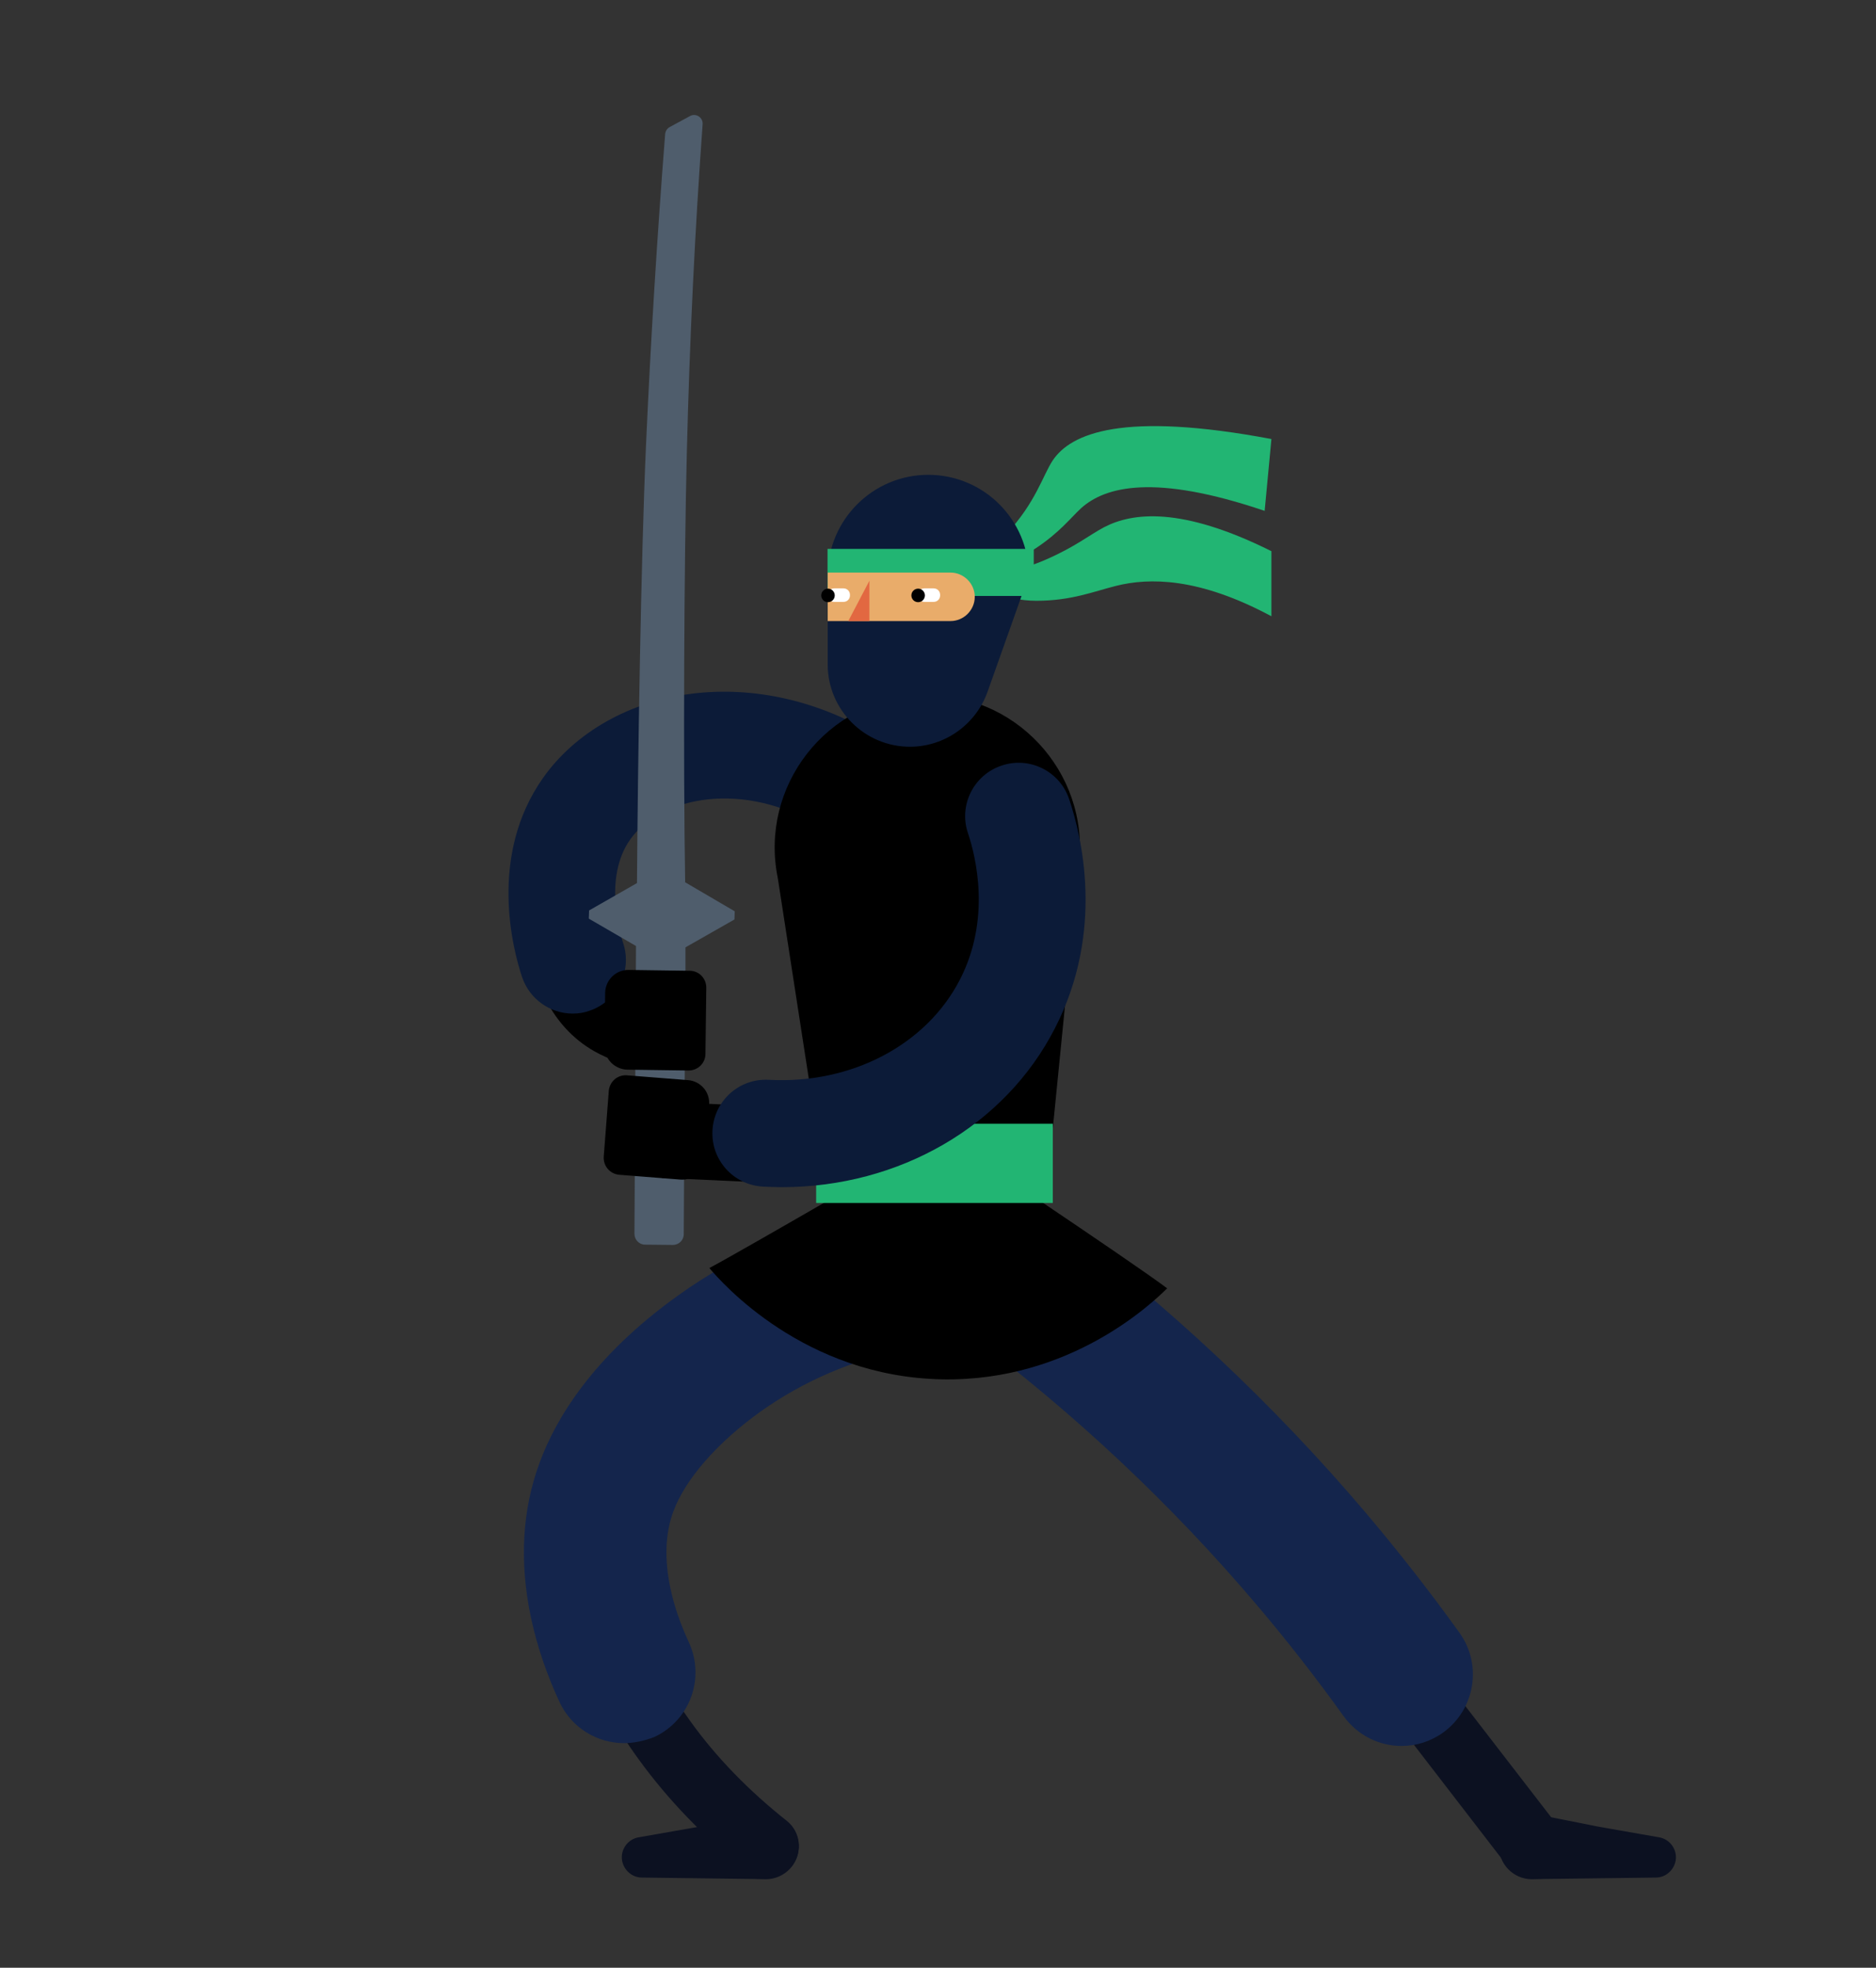 <?xml version="1.0" encoding="utf-8"?>
<!-- Generator: Adobe Illustrator 24.1.2, SVG Export Plug-In . SVG Version: 6.00 Build 0)  -->
<svg version="1.1" id="Layer_1" xmlns="http://www.w3.org/2000/svg" xmlns:xlink="http://www.w3.org/1999/xlink" x="0px" y="0px"
	 viewBox="0 0 665.9 698.3" style="enable-background:new 0 0 665.9 698.3;" xml:space="preserve">
<rect x="0" y="0" width="665.9" height="698.3" fill="#333333" stroke="none"/>
<style type="text/css">
	.st0{fill:#0C1121;}
	.st1{fill:#14254C;}
	.st2{fill:#0C1B38;}
	.st3{fill:#22B573;}
	.st4{fill:#4F5D6C;}
	.st5{fill:#FFFFFF;}
	.st6{fill:#E9AC6A;}
	.st7{fill:#E26841;}
</style>
<g>
	<g>
		<path class="st0" d="M542.8,665c-3.4,0-6.8-1.5-9-4.4l-50.4-65.4c-3.8-5-2.9-12.1,2.1-16c5-3.8,12.1-2.9,16,2.1l50.4,65.3
			c3.8,5,2.9,12.1-2.1,16C547.7,664.2,545.3,665,542.8,665z"/>
	</g>
	<g>
		<path class="st0" d="M283.5,654.6c0.4,6.7-5,12.3-11.7,12.3l-4.4-0.1l-39.6-0.5c-3.4,0-6.4-2.6-7-6.1c-0.6-3.9,2.1-7.6,6-8.2
			l21.1-3.7l21.8-4.5C276.5,642.5,283.1,647.6,283.5,654.6L283.5,654.6z"/>
	</g>
	<g>
		<path class="st0" d="M532.1,654.6c-0.4,6.7,5,12.3,11.7,12.3l4.4-0.1l39.6-0.5c3.4,0,6.4-2.6,7-6.1c0.6-3.9-2.1-7.6-6-8.2
			l-21.1-3.7L546,644C539,642.5,532.5,647.6,532.1,654.6L532.1,654.6z"/>
	</g>
	<g>
		<path class="st0" d="M272.2,666.5c-2.5,0-5-0.8-7.1-2.5c-15.1-11.9-28-25.3-38.5-39.8c-4.3-5.9-8.1-12-11.4-18.1
			c-3-5.5-1-12.4,4.6-15.4c5.5-3,12.4-1,15.4,4.6c2.8,5.2,6.2,10.5,9.9,15.6c9.2,12.8,20.7,24.6,34.2,35.3c4.9,3.9,5.7,11.1,1.8,16
			C278.8,665,275.5,666.5,272.2,666.5z"/>
	</g>
	<g>
		<path class="st1" d="M221.5,618.6c-9.5,0-18.6-5.4-22.9-14.6c-4.6-9.9-8-20-10.1-29.8c-4.2-19.8-3.2-38.4,3.1-55.3
			c5.5-14.9,18.4-37.2,49-59.1c21-15.1,45-25.4,71.2-30.7c13.7-2.8,27,6.1,29.8,19.8c2.8,13.7-6.1,27-19.8,29.8
			c-19.2,3.9-36.6,11.4-51.8,22.2c-15.5,11.1-26.8,24.1-31,35.5c-2.9,7.8-3.2,17.1-1,27.4c1.3,6.1,3.5,12.5,6.5,19
			c5.9,12.7,0.4,27.7-12.2,33.6C228.7,617.8,225,618.6,221.5,618.6z"/>
	</g>
	<g>
		<path d="M232.1,378.6c-6.9,0-13.4-1.5-19.4-4.6c-17.2-8.7-22.2-26-23.3-31.2l26.3-5.8c0.3,1.6,2.4,9.5,9.2,12.9
			c2.2,1.1,4.6,1.7,7.2,1.7c0,0,0,0,0,0L232.1,378.6C232.2,378.6,232.2,378.6,232.1,378.6z"/>
	</g>
	<g>
		<path class="st2" d="M203.3,359.7c-7.9,0-15.3-5-18-13c-3.2-9.6-12.1-43,7.5-70.7c11.4-16.1,30.6-27,52.6-29.8
			c22.1-2.8,45.4,2.5,65.6,14.9c8.9,5.5,11.7,17.2,6.2,26.1c-5.5,8.9-17.2,11.7-26.1,6.2c-26.7-16.5-56.4-11-67.4,4.5
			c-9.8,13.8-3.3,34.5-2.5,36.8c3.3,9.9-2.1,20.7-12,24C207.3,359.4,205.3,359.7,203.3,359.7z"/>
	</g>
	<g>
		<path class="st3" d="M357.4,189.3c10.2-11,12.7-20.4,16.2-25.8c6.5-9.8,25-17.6,77.7-7.7c-0.8,8.5-1.6,17-2.4,25.5
			c-39.2-13.3-56.6-8.6-65.1-1c-3.8,3.5-7.7,8.7-16.2,14.3c-10,6.5-20.6,8.1-27.9,8.3C344.3,200.4,351,196.2,357.4,189.3z"/>
	</g>
	<g>
		<path class="st3" d="M451.3,195.6c0,7.7,0,15.4,0,23.1c-25.9-13.9-43.5-13.7-55.1-10.8c-8,2-15.9,5.3-28.3,5.3
			c-11.3,0-20.5-4.9-26.3-8.9c7.5,0.1,18.3-0.7,29.6-5.7c10.4-4.5,15.4-8.7,20.7-11.5C401.9,181.9,419.2,179.6,451.3,195.6z"/>
	</g>
	<g>
		<path class="st1" d="M497.5,619.6c-7.9,0-15.6-3.7-20.6-10.6c-9.6-13.4-19.9-26.6-30.6-39.2c-30.3-35.8-65-68.4-103-96.8
			c-11.2-8.4-13.5-24.2-5.1-35.4c8.4-11.2,24.2-13.5,35.4-5.1c41.1,30.7,78.6,65.9,111.4,104.6c11.5,13.6,22.7,27.9,33.1,42.4
			c8.1,11.3,5.5,27.1-5.8,35.3C507.7,618.1,502.6,619.6,497.5,619.6z"/>
	</g>
	<g>
		<path d="M334.7,445.4L334.7,445.4c-21.3,1.4-40.1-13.6-43.3-34.7l-15.3-99c-6.7-32.6,17.3-63.5,50.6-65l0,0
			c33.3-1.5,60,27.1,56.3,60.2l-10.1,101.6C370.8,428.4,354.7,444,334.7,445.4z"/>
	</g>
	<g>
		<g>
			<g>
				<path class="st4" d="M243.2,313.1c-0.7-42.8-0.4-112.9,0.6-152.7c1-40.3,2.9-79.1,5.6-116.3c0.2-2.4-2.4-4.1-4.5-2.9
					c-2.4,1.3-4.8,2.6-7.2,3.9c-0.9,0.5-1.5,1.4-1.6,2.5c-2.8,35.7-5.1,72.6-6.8,110.5c-1.8,40.5-2.9,111.8-3.2,155.4"/>
			</g>
		</g>
		<g>
			<g>
				<polygon class="st4" points="243.3,336.2 260.7,326.3 260.8,323.4 235,308.3 209.1,323.1 209,326 225.9,335.8 				"/>
			</g>
		</g>
		<g>
			<g>
				<path class="st4" d="M243,387.3l-0.3,50.7c0,2.1-1.7,3.8-3.9,3.8l-9.8-0.1c-2.1,0-3.8-1.7-3.8-3.9l0.6-111.3l17.5,0.1l0,21.7
					L243,387.3z"/>
			</g>
		</g>
	</g>
	<g>
		<g>
			<path class="st0" d="M346.5,453.4"/>
		</g>
	</g>
	<g>
		<g>
			<g>
				<path d="M251.7,392.1l-1.5,19c-0.4,4.5-4.3,7.9-8.8,7.5l-21.6-1.7c-3.3-0.3-5.7-3.1-5.5-6.4l1.8-23.4c0.3-3.3,3.1-5.7,6.4-5.5
					l21.6,1.7C248.7,383.6,252.1,387.6,251.7,392.1z"/>
			</g>
		</g>
	</g>
	<g>
		
			<rect x="241.8" y="385.7" transform="matrix(4.582813e-02 -0.999 0.999 4.582813e-02 -161.466 641.879)" width="27" height="39.5"/>
	</g>
	<g>
		<g>
			<path d="M214.8,352.3l-0.2,19c-0.1,4.5,3.6,8.2,8.1,8.3l21.7,0.3c3.3,0,6-2.6,6-5.9l0.3-23.5c0-3.3-2.6-6-5.9-6l-21.6-0.3
				C218.6,344.1,214.9,347.8,214.8,352.3z"/>
		</g>
	</g>
	<g>
		<path class="st5" d="M309.2,241.7c0.8,0.2,2.1,0.5,3.7,0.5c1.1,0,2.3-0.1,3.6-0.5c3.4-1.1,5.5-3.3,6.4-4.6"/>
	</g>
	<g>
		<path class="st2" d="M323,265L323,265c-16.1,0-29.2-13.1-29.2-29.2v-31.6c0-19.7,16-35.7,35.7-35.7h0c19.7,0,35.7,16,35.7,35.7
			l-14.7,41.4C346.3,257.2,335.3,265,323,265z"/>
	</g>
	<g>
		
			<rect x="293.8" y="194.8" transform="matrix(-1 -4.481982e-11 4.481982e-11 -1 660.739 406.296)" class="st3" width="73.2" height="16.7"/>
	</g>
	<g>
		<path class="st6" d="M293.8,220.4h43.6c4.7,0,8.6-3.9,8.6-8.6v0c0-4.7-3.9-8.6-8.6-8.6h-43.6V220.4z"/>
	</g>
	<g>
		<polygon class="st7" points="301.1,220.4 308.6,220.4 308.6,206.1 		"/>
	</g>
	<g>
		<path d="M251.8,450c14-7.5,82.4-47.3,82.4-47.3s66.9,44.6,80.1,54.5c-5.2,5.1-34.3,33.1-79.8,32.3
			C285.4,488.6,256.1,455.1,251.8,450z"/>
	</g>
	<g>
		<rect x="289.7" y="398.8" class="st3" width="84" height="28.1"/>
	</g>
	<g>
		<path class="st2" d="M277.5,421.3c-2.2,0-4.5-0.1-6.7-0.2c-10.5-0.6-18.5-9.5-17.9-20s9.5-18.5,20-17.9
			c29.3,1.6,56-12.4,67.9-35.7c11-21.5,5.6-43.4,2.8-51.8c-3.4-9.9,2-20.7,11.9-24c9.9-3.4,20.7,2,24,11.9c4.4,13,12.7,46.8-5,81.2
			C356.7,399.7,319.1,421.3,277.5,421.3z"/>
	</g>
	<g>
		<path class="st5" d="M296.1,213.6h3.3c1.3,0,2.3-1,2.3-2.3v-0.2c0-1.3-1-2.3-2.3-2.3h-3.3c-1.3,0-2.3,1-2.3,2.3v0.2
			C293.7,212.6,294.8,213.6,296.1,213.6z"/>
	</g>
	<g>
		<path class="st5" d="M328.1,213.6h3.3c1.3,0,2.3-1,2.3-2.3v-0.2c0-1.3-1-2.3-2.3-2.3h-3.3c-1.3,0-2.3,1-2.3,2.3v0.2
			C325.8,212.6,326.9,213.6,328.1,213.6z"/>
	</g>
	<g>
		<circle cx="293.9" cy="211.3" r="2.4"/>
	</g>
	<g>
		<circle cx="325.9" cy="211.3" r="2.4"/>
	</g>
</g>
</svg>
